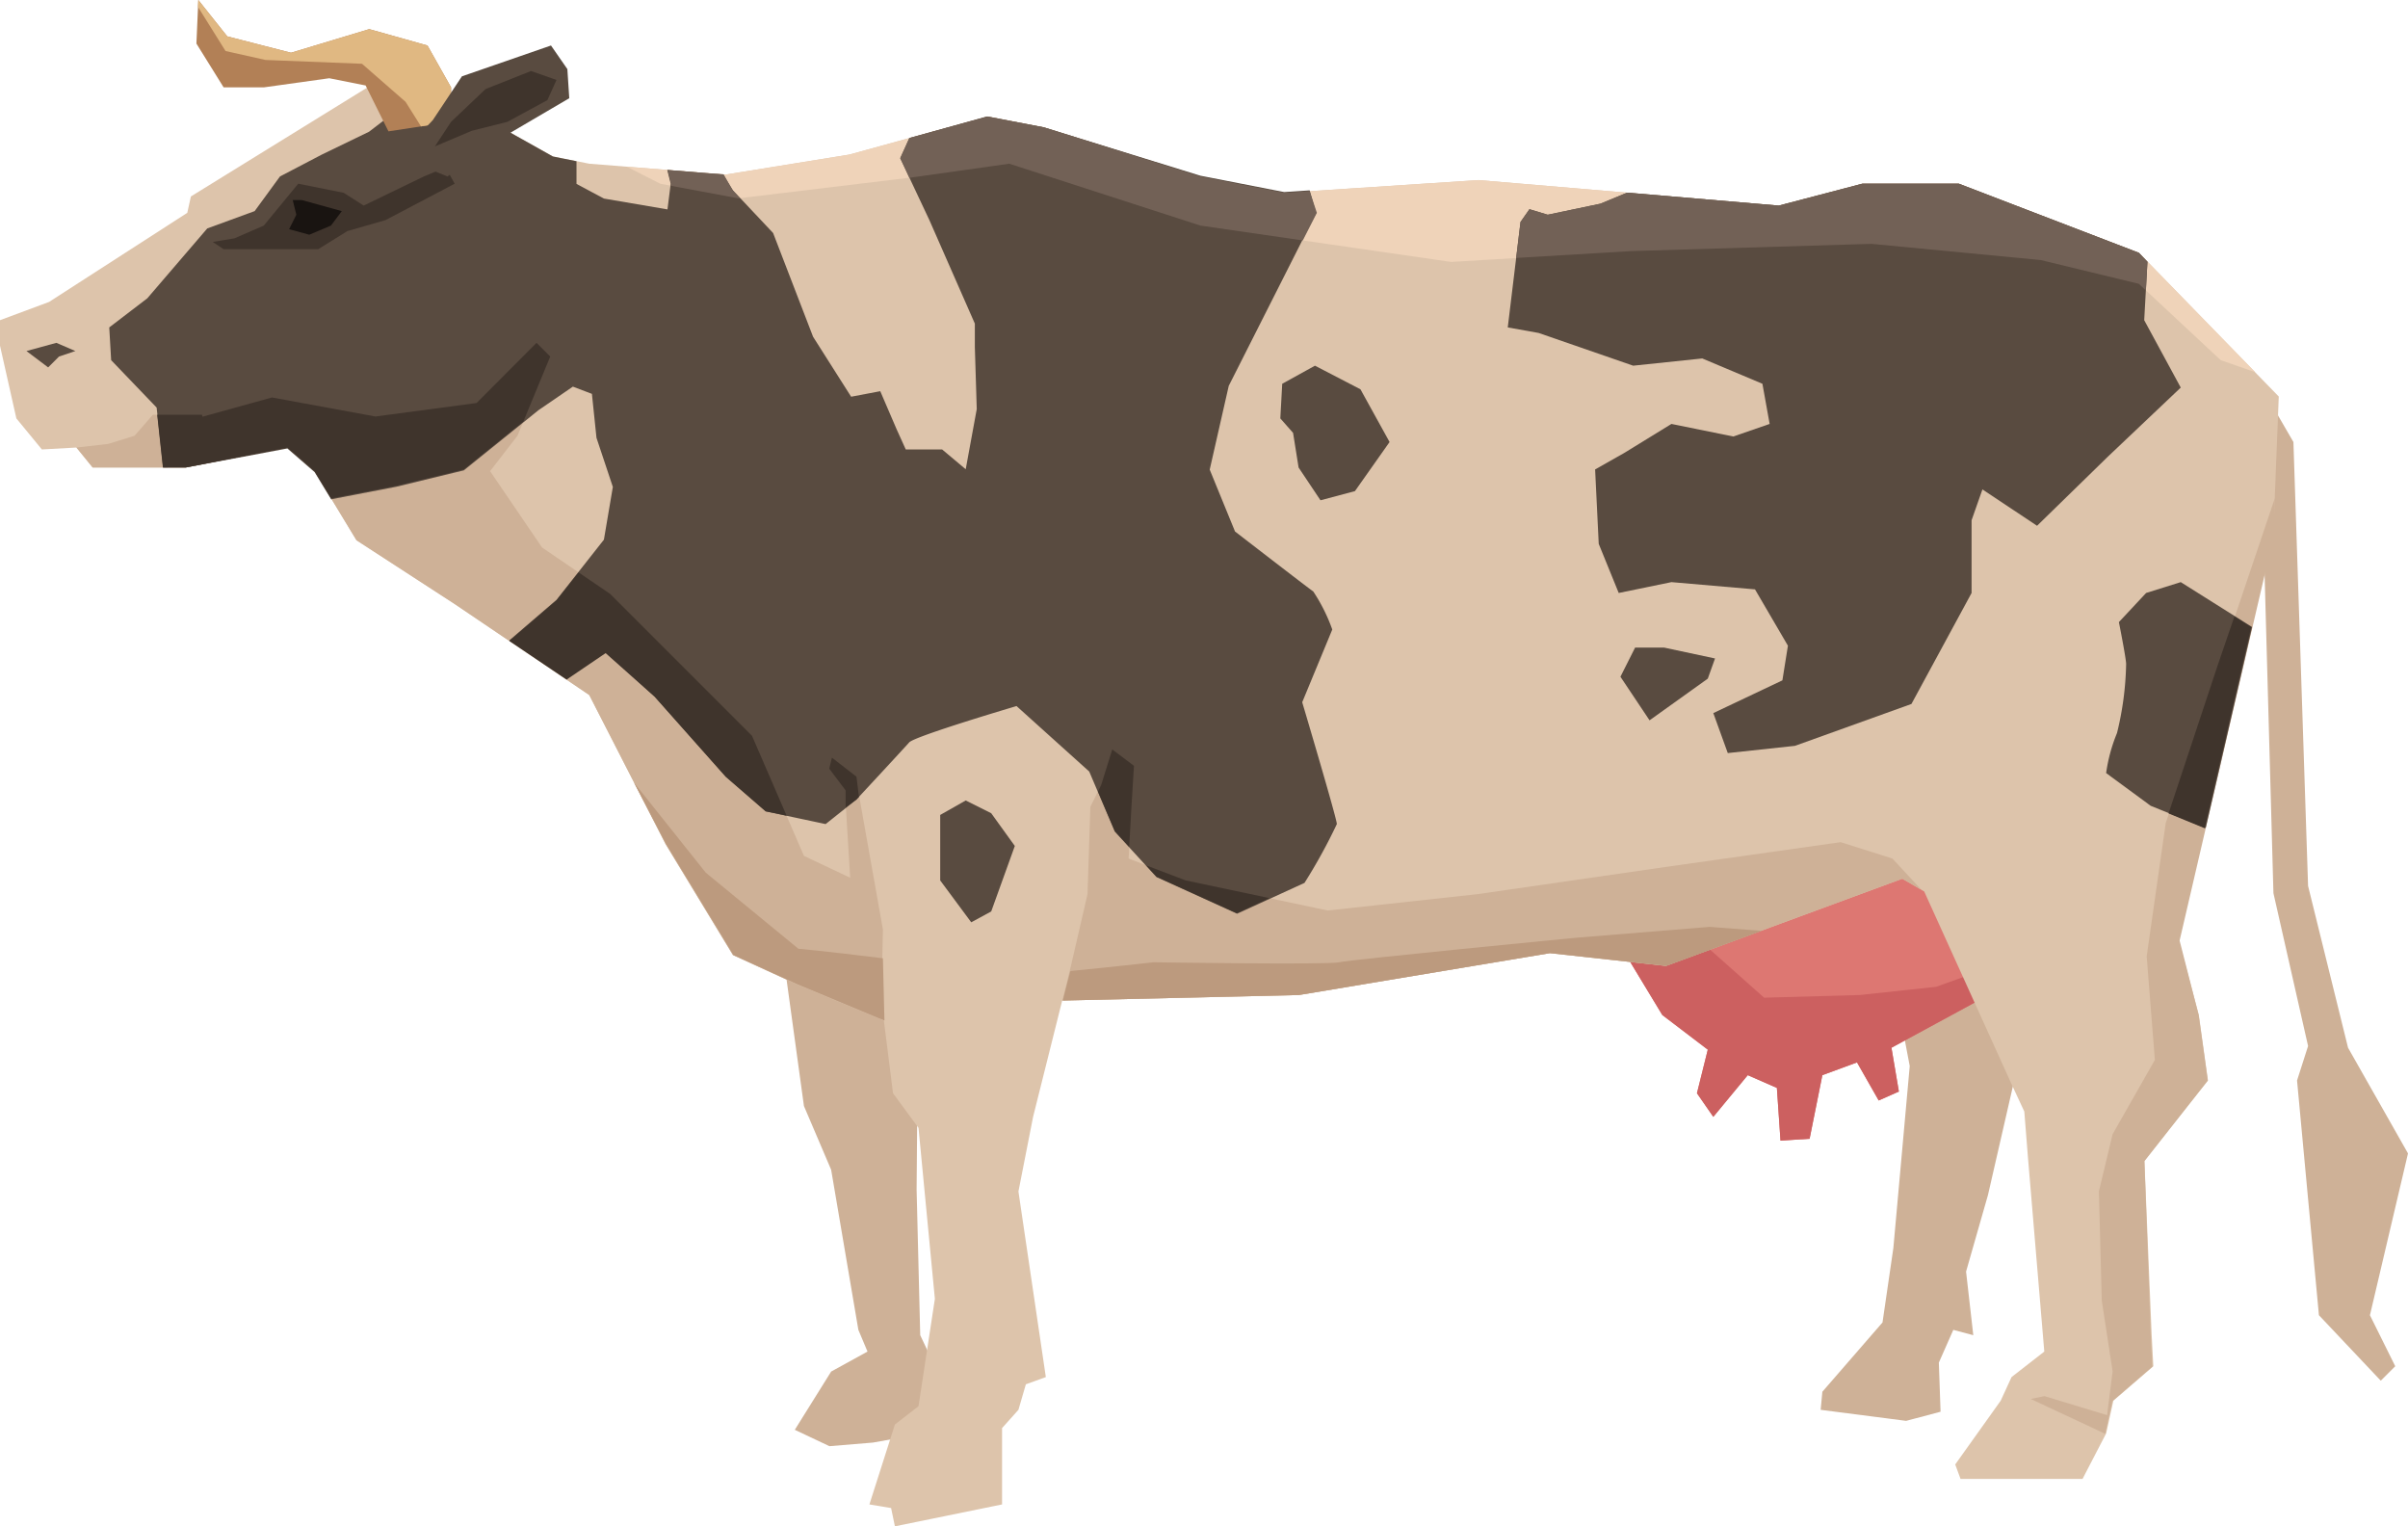 <svg xmlns="http://www.w3.org/2000/svg" viewBox="0 0 126.52 80.18"><defs><style>.cls-1{fill:#ceb197;}.cls-2{fill:#dd7772;}.cls-3{fill:#cc6060;}.cls-4{fill:#ddc4ab;}.cls-5{fill:#594b40;}.cls-6{fill:#3f342c;}.cls-7{fill:#bc9a7e;}.cls-8{fill:#efd3b9;}.cls-9{fill:#191411;}.cls-10{fill:#726156;}.cls-11{fill:#b28056;}.cls-12{fill:#e0b882;}</style></defs><g id="Layer_2" data-name="Layer 2"><g id="Layer_1-2" data-name="Layer 1"><polygon class="cls-1" points="98.23 44.91 100.34 56 99.48 65.56 98.91 69.47 95.75 73.11 95.66 74.06 100.15 74.64 101.96 74.16 101.87 71.58 102.63 69.86 103.68 70.14 103.3 66.8 104.45 62.78 106.64 53.23 101.67 45.01 98.23 44.91"/><polygon class="cls-2" points="84.86 49.22 87.34 53.32 89.73 55.14 89.16 57.43 90.02 58.67 91.83 56.48 93.36 57.15 93.55 59.92 95.08 59.82 95.75 56.48 97.57 55.81 98.71 57.81 99.77 57.34 99.38 55.04 105.02 51.98 100.43 44.53 84.86 49.22"/><polygon class="cls-3" points="93.55 59.92 95.08 59.82 95.75 56.48 97.57 55.81 98.71 57.81 99.77 57.34 99.38 55.04 105.02 51.98 104.35 50.9 101.72 51.84 97.71 52.27 92.69 52.41 88.02 48.26 84.86 49.22 87.34 53.32 89.73 55.14 89.16 57.43 90.02 58.67 91.83 56.48 93.36 57.15 93.55 59.92"/><polygon class="cls-1" points="40.9 48.35 42.24 58.1 43.67 61.45 45.1 69.86 45.58 71 43.67 72.05 41.76 75.11 43.58 75.97 45.87 75.78 47.49 75.49 49.21 71.96 48.35 70.14 48.16 62.5 48.26 50.36 40.9 48.35"/><polygon class="cls-1" points="119.45 21.41 120.5 23.22 121.27 46.54 123.37 55.04 126.52 60.59 124.52 69.09 125.85 71.77 125.09 72.53 121.84 69.09 120.69 56.76 121.27 54.95 119.45 46.92 118.88 26.38 119.45 21.41"/><polygon class="cls-4" points="24.27 5.54 19.78 4.3 10.03 10.32 9.84 11.18 2.58 15.86 0 16.82 0 18.16 0.86 21.98 2.2 23.61 4.01 23.51 4.87 24.56 9.75 24.56 15.1 23.51 16.53 24.75 18.73 28.38 23.89 31.73 30.96 36.51 34.97 44.34 38.51 50.17 41.85 51.7 46.44 53.61 46.92 57.43 48.26 59.25 49.12 68.23 48.26 73.87 47.02 74.83 45.68 79.03 46.82 79.22 47.02 80.18 52.65 79.03 52.65 75.02 53.51 74.06 53.9 72.72 54.95 72.34 53.51 62.59 54.28 58.67 55.81 52.56 68.23 52.27 81.42 50.07 87.53 50.74 99.95 46.16 101.1 46.83 105.69 56.95 106.36 58.39 106.55 60.78 107.41 71 105.69 72.34 105.12 73.58 102.73 76.93 103.01 77.69 109.42 77.69 110.66 75.3 111.04 73.58 113.14 71.77 113.05 70.05 112.67 60.97 116.01 56.76 115.53 53.32 114.48 49.41 119.45 27.91 119.73 20.83 112.38 13.28 102.92 9.65 97.85 9.65 93.46 10.8 77.69 9.46 67.47 10.13 63.07 9.27 54.85 6.69 51.89 6.12 44.63 8.12 38.13 9.17 30.96 8.6 29.05 8.22 24.27 5.54"/><polygon class="cls-5" points="1.39 18.44 2.96 18.01 3.96 18.44 3.1 18.73 2.53 19.3 1.39 18.44"/><polygon class="cls-1" points="41.85 51.7 46.29 53.55 46.39 48.83 44.96 40.8 43.67 39.8 43.53 40.38 44.39 41.52 44.67 46.11 42.24 44.96 39.51 38.65 32.06 31.2 28.48 28.76 25.75 24.75 27.19 22.89 28.91 18.73 28.19 18.01 25.04 21.17 19.73 21.88 14.29 20.88 10.64 21.89 10.61 21.79 8.03 21.79 7.07 22.89 5.68 23.32 4.02 23.51 4.87 24.56 9.75 24.56 15.1 23.51 16.53 24.75 18.73 28.38 23.89 31.73 30.96 36.51 34.97 44.34 38.51 50.17 41.85 51.7"/><polygon class="cls-5" points="50.74 42.05 49.4 42.81 49.4 46.25 51.03 48.45 52.08 47.88 53.32 44.44 52.08 42.72 50.74 42.05"/><polygon class="cls-5" points="69.09 19.21 67.37 20.16 67.27 21.98 67.94 22.74 68.23 24.56 69.38 26.28 71.19 25.8 73.01 23.22 71.48 20.45 69.09 19.21"/><polygon class="cls-5" points="87.44 34.02 85.91 34.02 85.14 35.55 86.67 37.84 89.73 35.65 90.11 34.59 87.44 34.02"/><polygon class="cls-1" points="99.95 46.16 100.95 46.74 99.43 45.1 96.71 44.24 87.53 45.54 77.64 46.97 69.76 47.83 62.3 46.25 59.3 45.1 59.44 42.52 59.58 40.23 58.44 39.37 57.86 41.23 57.29 42.38 57.14 46.97 56.28 50.69 55.82 52.56 68.23 52.27 81.42 50.07 87.53 50.74 99.95 46.16"/><path class="cls-1" d="M119.52,26.18h0l-3,8.89-2.73,8.17-1,7,.43,5.44L111,59.58l-.72,3,.15,5.74.57,3.72-.29,2.3-3.29-1-.72.15,3.91,1.83v0l.38-1.72,2.1-1.81-.09-1.72L112.67,61,116,56.76l-.48-3.44-1-3.91,5-21.5Z"/><path class="cls-5" d="M114.58,30.58l-1.82.57-1.43,1.53s.38,1.91.38,2.2a16.25,16.25,0,0,1-.48,3.63,8.58,8.58,0,0,0-.57,2.1L113,42.33l2.89,1.17,2.44-10.56Z"/><polygon class="cls-6" points="113.94 42.73 115.84 43.51 118.28 32.94 117.4 32.38 116.48 35.07 113.94 42.73"/><path class="cls-7" d="M89.83,48.69l-7,.57s-11.9,1.15-12.47,1.29-9.75,0-9.75,0-2.41.27-4.37.46l-.4,1.55,12.42-.29,13.19-2.2,6.11.67,5-1.84Z"/><path class="cls-7" d="M46.39,50.34c-3.14-.39-4.44-.5-4.44-.5l-4.87-4-3.77-4.73L35,44.34l3.54,5.83,3.35,1.53,4.58,1.91Z"/><polygon class="cls-8" points="112.38 13.28 102.92 9.65 97.85 9.65 93.46 10.8 77.69 9.46 67.47 10.13 63.07 9.27 54.85 6.69 51.89 6.12 44.63 8.12 38.13 9.17 32.94 8.76 34.69 9.65 38.8 10.42 47.59 9.36 53.03 8.6 63.07 11.85 76.25 13.76 85.72 13.19 98.33 12.81 107.22 13.66 112.38 14.91 116.68 18.92 118.49 19.55 112.38 13.28"/><path class="cls-5" d="M70.24,43.29c0-.29-1.82-6.4-1.82-6.4L70,33.07a9.14,9.14,0,0,0-1-2c-.28-.19-4.11-3.15-4.11-3.15l-1.33-3.25,1-4.4,4.59-9.08L68.81,10l-1.34.09-4.4-.86L54.85,6.69l-3-.57L47.78,7.25,47.3,8.31l1.53,3.25L51.22,17v1.24l.1,3.25-.58,3.16L49.5,23.61H47.59l-.48-1.06-.86-2-1.53.29-2-3.15-2.1-5.45L38.51,10,38,9.17l-2.94-.24.18.72L35.07,11l-3.34-.57-1.44-.77V8.47l-1.24-.25L24.27,5.54,22,4.92l-2.61,2L16.91,8.12l-2.2,1.15-1.33,1.82L10.89,12,7.74,15.67l-2,1.53.1,1.72,2.39,2.49.34,3.15H9.75l5.35-1,1.43,1.24.87,1.43,3.43-.66,3.54-.86,3.92-3.16,1.81-1.24,1,.38L31.34,23l.86,2.58-.47,2.77-2.49,3.16-2.48,2.13,3,2,2.05-1.39L34.4,36.6l3.73,4.2,2.1,1.82,3.15.67L45,42s2.48-2.67,2.77-3,5.64-1.91,5.64-1.91l3.82,3.44,1.34,3.15,2.19,2.39L65,48l3.54-1.62A28.85,28.85,0,0,0,70.24,43.29Z"/><polygon class="cls-6" points="40.23 42.62 41.33 42.85 39.51 38.65 32.06 31.2 30.4 30.07 29.24 31.54 26.76 33.67 29.77 35.7 31.82 34.31 34.4 36.6 38.13 40.8 40.23 42.62"/><polygon class="cls-6" points="20.83 25.52 24.37 24.66 27.5 22.14 28.91 18.73 28.19 18.01 25.04 21.17 19.73 21.88 14.29 20.88 10.64 21.89 10.61 21.79 8.26 21.79 8.56 24.56 9.75 24.56 15.1 23.51 16.53 24.75 17.4 26.18 20.83 25.52"/><path class="cls-6" d="M45,40.8l-1.29-1-.14.58.86,1.14,0,.9L45,42l.13-.14Z"/><polygon class="cls-6" points="12.32 12.52 13.86 11.85 15.67 9.65 18.06 10.13 19.11 10.8 22.27 9.27 23.41 8.79 23.89 9.65 20.26 11.56 18.25 12.14 16.72 13.09 14.91 13.09 13.19 13.09 11.75 13.09 11.18 12.71 12.32 12.52"/><polygon class="cls-9" points="15.86 10.51 17.96 11.09 17.39 11.85 16.25 12.33 15.19 12.04 15.57 11.28 15.38 10.51 15.86 10.51"/><polygon class="cls-6" points="57.86 41.23 57.69 41.58 58.58 43.67 59.33 44.49 59.44 42.52 59.58 40.23 58.44 39.37 57.86 41.23"/><polygon class="cls-6" points="62.3 46.25 60.22 45.46 60.77 46.06 64.98 47.97 66.7 47.18 62.3 46.25"/><polygon class="cls-10" points="47.3 8.31 47.78 9.34 53.03 8.6 63.07 11.85 68.45 12.63 69.19 11.18 68.81 10.04 67.47 10.13 63.07 9.27 54.85 6.69 51.89 6.12 47.78 7.25 47.3 8.31"/><polygon class="cls-10" points="38.8 10.42 38.87 10.41 38.51 10.03 38.02 9.16 37.03 9.09 35.08 8.93 35.26 9.65 35.25 9.76 38.8 10.42"/><polygon class="cls-5" points="112.38 13.28 102.92 9.65 97.85 9.65 93.46 10.8 85.49 10.12 84.09 10.7 81.32 11.28 80.36 10.99 79.89 11.66 79.22 17.2 80.84 17.49 85.81 19.21 89.44 18.83 92.6 20.16 92.98 22.27 91.07 22.93 87.82 22.27 85.33 23.8 83.81 24.66 84 28.57 85.05 31.15 87.82 30.58 92.21 30.96 93.94 33.92 93.65 35.74 90.02 37.46 90.78 39.56 94.31 39.18 100.43 36.98 103.59 31.15 103.59 27.33 104.16 25.71 107.03 27.62 110.75 23.99 114.58 20.36 112.66 16.82 112.83 13.75 112.38 13.28"/><polygon class="cls-10" points="84.09 10.7 81.32 11.28 80.36 10.99 79.89 11.66 79.66 13.55 85.72 13.19 98.33 12.81 107.22 13.66 112.38 14.91 112.75 15.26 112.83 13.75 112.38 13.28 102.92 9.65 97.85 9.65 93.46 10.8 85.49 10.12 84.09 10.7"/><polygon class="cls-11" points="20.41 6.9 19.21 4.49 17.3 4.11 13.86 4.59 11.75 4.59 10.32 2.29 10.42 0 11.94 1.91 15.29 2.77 19.4 1.53 22.46 2.39 23.7 4.59 23.7 6.4 20.41 6.9"/><polygon class="cls-12" points="23.7 6.28 23.7 4.59 22.46 2.39 19.4 1.53 15.29 2.77 11.94 1.91 10.42 0 10.4 0.36 11.85 2.68 13.95 3.15 19.02 3.35 21.31 5.35 22.12 6.64 23.23 6.47 23.7 6.28"/><polygon class="cls-5" points="20.93 8.22 22.74 6.31 24.27 4.01 28.95 2.39 29.81 3.63 29.91 5.16 25.51 7.74 23.51 9.27 20.93 8.22"/><polygon class="cls-6" points="22.85 7.69 23.7 6.4 25.51 4.68 27.9 3.73 29.24 4.2 28.76 5.26 26.66 6.4 24.79 6.87 22.85 7.69"/></g></g></svg>